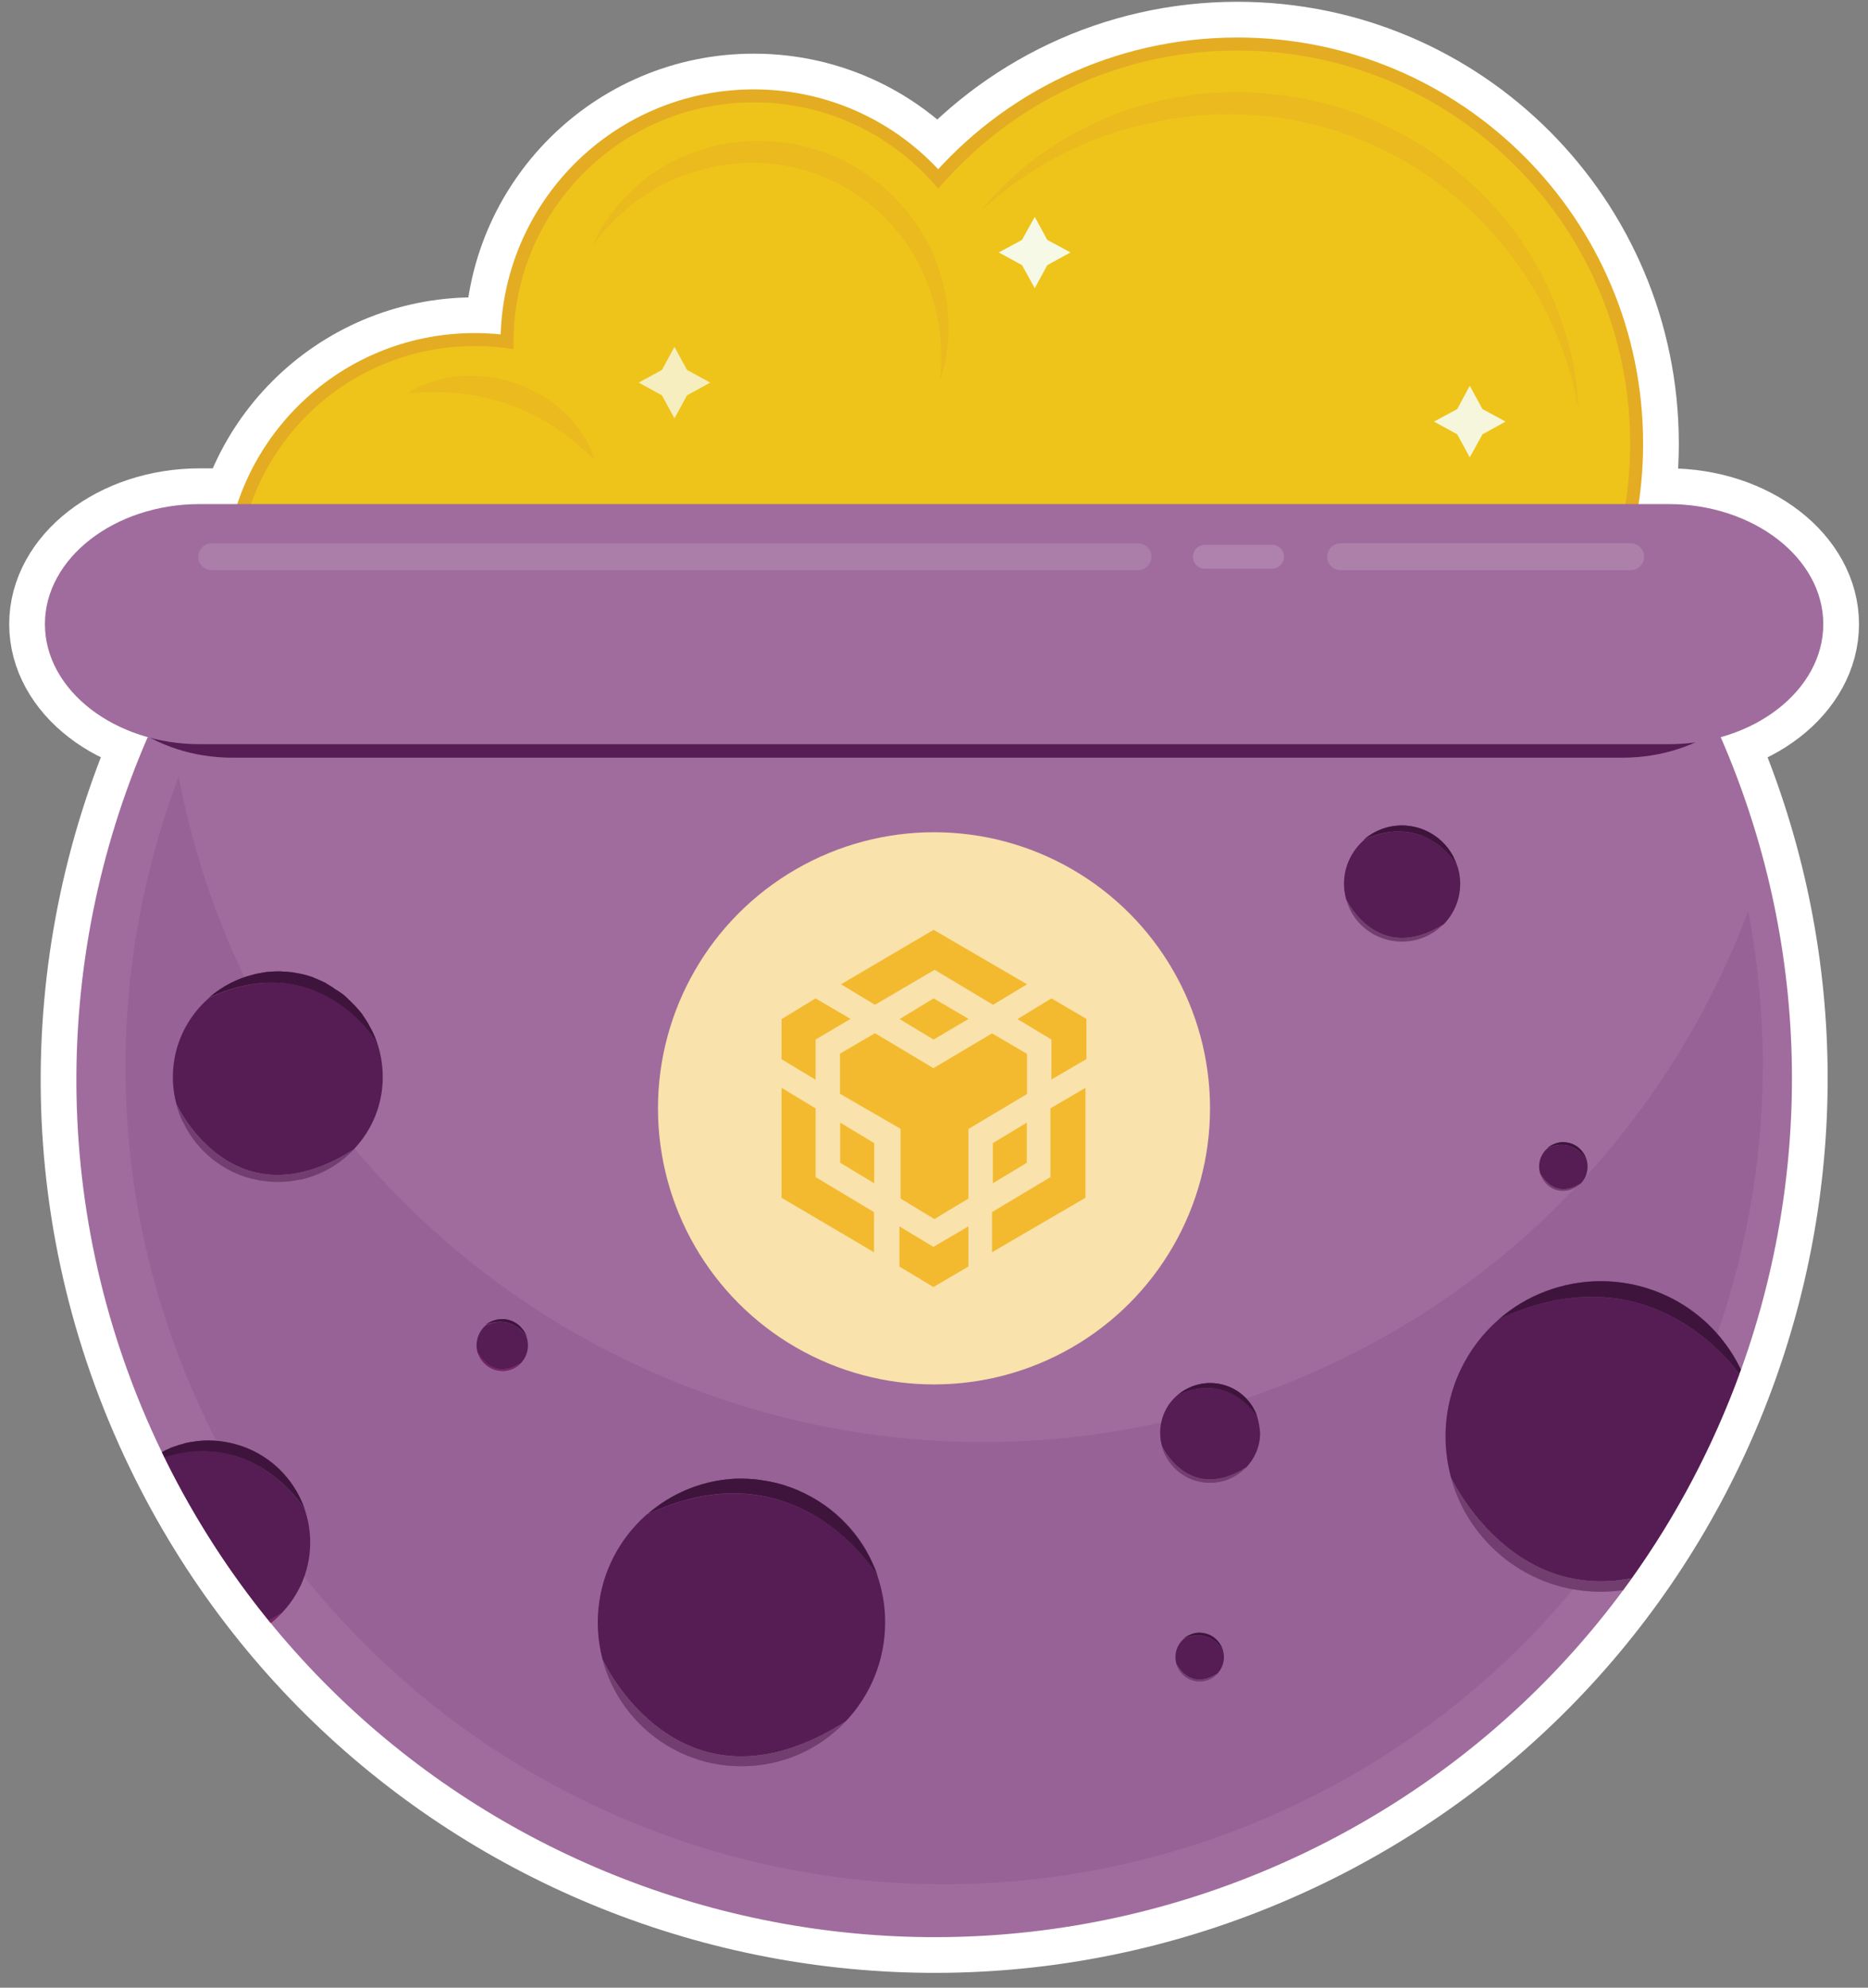 <svg xmlns="http://www.w3.org/2000/svg" viewBox="0 0 940 1000"><rect x="0" y="0" width="940" height="1000" fill="#808080" stroke="none"/><style>.st10{opacity:.45}.st11{fill:#e4ac23}.st16{fill:#a06c9d}.st18{fill:#561d54}.st19,.st20,.st21{opacity:.75;fill:#361234;enable-background:new}.st20,.st21{opacity:.25;fill:#dc3c91}.st21{fill:#c4a3c2}</style><path fill="#fff" stroke="#fff" stroke-miterlimit="10" stroke-width="49.008" d="M622.7 25.4c-60.3 0-114.3 27-150.6 69.6-22.2-26.7-55.5-43.5-92.8-43.5-66.8 0-120.9 54.2-120.9 120.9 0 1.1.1 2.2.1 3.3-6.5-1.1-13-1.6-19.7-1.6-65.9 0-119.3 53.4-119.3 119.3 0 0 238.5 3.3 238.4 3.3h81.2c29.2 72.8 100.3 124.2 183.5 124.2 109.1 0 197.7-88.5 197.7-197.7S731.9 25.4 622.7 25.4z"/><path fill="#fff" stroke="#fff" stroke-miterlimit="10" stroke-width="35.939" d="M865.5 370c91.6 209 4.2 455.5-202.3 558.9C450 1035.5 190.7 949.2 84.1 736c-59.4-118.8-58.9-252-9.8-365.1"/><path fill="#fff" d="M917.5 314c0-33.2-35.1-60.4-77.9-60.4H100.5c-42.8 0-77.9 27.2-77.9 60.4s35.1 60.4 77.9 60.4h739.1c42.8.1 77.9-27.1 77.9-60.4z"/><path fill="none" stroke="#fff" stroke-miterlimit="10" stroke-width="35.939" d="M917.5 314c0-33.2-35.1-60.4-77.9-60.4H100.5c-42.8 0-77.9 27.2-77.9 60.4s35.1 60.4 77.9 60.4h739.1c42.8.1 77.9-27.1 77.9-60.4z"/><path fill="#e4ac23" stroke="#e4ac23" stroke-miterlimit="10" stroke-width="13.069" d="M622.7 25.4c-60.3 0-114.3 27-150.6 69.6-22.2-26.7-55.5-43.5-92.8-43.5-66.8 0-120.9 54.2-120.9 120.9 0 1.1.1 2.2.1 3.3-6.5-1.1-13-1.6-19.7-1.6-65.9 0-119.3 53.4-119.3 119.3 0 0 238.5 3.3 238.4 3.3h81.2c29.2 72.8 100.3 124.2 183.5 124.2 109.1 0 197.7-88.5 197.7-197.7S731.9 25.4 622.7 25.4z"/><path fill="#eec41a" d="M622.7 25.4c-60.3 0-114.3 27-150.6 69.6-22.2-26.7-55.5-43.5-92.8-43.5-66.8 0-120.9 54.2-120.9 120.9 0 1.1.1 2.2.1 3.3-6.5-1.1-13-1.6-19.7-1.6-65.9 0-119.3 53.4-119.3 119.3 0 0 238.5 3.3 238.4 3.3h81.2c29.2 72.8 100.3 124.2 183.5 124.2 109.1 0 197.7-88.5 197.7-197.7S731.9 25.4 622.7 25.4z"/><g class="st10"><path d="M493.3 106.3c5.3-6.3 11-12.4 17.2-17.9.8-.7 1.5-1.4 2.3-2.1l2.4-2c1.6-1.3 3.2-2.7 4.9-3.9l5-3.7c1.7-1.2 3.5-2.3 5.2-3.5 1-.6 1.7-1.2 2.6-1.7l2.7-1.6c1.8-1 3.6-2.1 5.5-3.1 3.7-1.9 7.4-3.9 11.3-5.6 7.6-3.6 15.5-6.3 23.8-8.6l6.1-1.6c2.1-.5 4.1-1 6.2-1.3l3.1-.6c1-.2 2.1-.3 3.1-.5l6.3-1 6.3-.6 3.2-.3 3.2-.1 6.5-.2 6.5.1c2.1 0 4.2.1 6.5.3 2.1.2 4.2.2 6.3.5l6.3.7 6.3 1c2.1.3 4.2.8 6.3 1.2s4.2.8 6.2 1.4c2.1.5 4.1 1 6.2 1.6l6.1 1.9c8.1 2.7 16 5.9 23.6 9.7 7.6 3.9 14.9 8.2 21.9 13.1s13.5 10.3 19.7 16.1c1.5 1.5 3.1 2.9 4.5 4.4l4.4 4.5c1.4 1.6 2.7 3.2 4.2 4.8 1.4 1.6 2.7 3.3 4 4.9 5.2 6.6 10 13.7 14 21 4.1 7.3 7.8 14.9 10.7 22.8.4 1 .7 2 1.1 3l1 3 1 3 1 3c.6 2 1.2 4 1.7 6l1.4 6.1c.4 2 .8 4.1 1.1 6.1.4 2 .7 4.1 1 6.2.6 4.1.8 8.2 1.1 12.4-1-4-1.7-8.1-2.7-12-1-4-2.2-7.9-3.4-11.8-2.6-7.7-5.6-15.3-9.2-22.6l-2.7-5.4-2.9-5.3c-1-1.8-2-3.5-3.1-5.2l-1.6-2.6c-.5-1-1.1-1.7-1.7-2.5-1.1-1.7-2.2-3.4-3.4-5L760 128c-2.5-3.2-4.9-6.3-7.6-9.3-21-24.2-48.4-42.6-78.8-52.5-7.5-2.6-15.3-4.4-23.1-5.9-7.8-1.6-15.8-2.3-23.7-2.7l-6-.2-6 .1h-3l-3 .2-6 .4-6 .7-3 .3-3 .5c-2 .3-4 .6-5.9 1l-5.9 1.3c-31.9 6.4-61.4 22.1-85.7 44.4z" class="st11"/></g><g class="st10"><path d="M298.3 123.3c4.5-10.2 11.4-19.7 19.8-27.5 8.2-8 18.4-14.2 29.2-18.5 5.5-2 11.1-3.9 16.9-4.8l2.2-.4c.7-.1 1.5-.2 2.2-.3l4.4-.5c1.5-.1 2.9-.2 4.4-.3 1.5-.1 2.9-.2 4.4-.1 11.8-.1 23.6 2.2 34.7 6.5 22.2 8.4 40.7 25.5 51.2 46.5 5.2 10.5 8.2 21.9 9.3 33.4 1 11.5-.3 23-3.9 33.7 1.1-11.2.7-22.3-1.7-32.9-2.3-10.6-6.2-20.7-11.6-29.9-10.8-18.3-27.8-32.6-47.3-40.1-4.9-1.9-9.9-3.4-15.1-4.4-1.3-.2-2.6-.5-3.9-.7l-3.9-.5-3.9-.4c-1.3-.1-2.6-.1-3.9-.2-10.5-.4-21.2 1.1-31.3 4.2-20.6 5.8-38.9 19.2-52.2 37.2z" class="st11"/></g><g class="st10"><path d="M205.5 197.7c3.9-2.6 8.2-4.4 12.6-5.9 4.5-1.4 9.1-2.3 13.9-2.6 9.4-.6 19.2.6 28.2 3.9 4.5 1.6 8.8 3.8 12.9 6.2l3 2c.5.3 1 .7 1.5 1l1.4 1.1 2.7 2.2 2.6 2.4c.4.4 1 .8 1.3 1.2l1.2 1.3c.8 1 1.6 1.7 2.4 2.6.7 1 1.4 1.9 2.1 2.7l1 1.4 1 1.5 1.8 3c.5 1 1.1 2.1 1.6 3.1l.8 1.6.6 1.6 1.2 3.3c-1-.8-1.7-1.5-2.6-2.3l-1.2-1.2-1.3-1.1c-1-.7-1.7-1.5-2.5-2.2l-2.6-2.1-1.2-1.1-1.3-1-2.6-2c-1.8-1.2-3.5-2.5-5.3-3.6-3.5-2.4-7.2-4.4-10.9-6.3-1-.4-1.9-1-2.7-1.3l-1.4-.7-1.4-.6-2.7-1-2.9-1.1c-7.8-2.9-16-4.7-24.4-5.7-8.8-.9-17.5-.8-26.8-.3z" class="st11"/></g><g fill="#f7f9e7"><path d="m538.7 127-11.7 6.4-6.3 11.6-6.4-11.6-11.7-6.4 11.7-6.3 6.4-11.6 6.3 11.6z"/><path d="m357.4 192.5-11.7 6.4-6.3 11.6-6.3-11.6-11.7-6.4 11.7-6.4 6.3-11.6 6.3 11.6z" opacity=".8"/><path d="m757.6 212.1-11.6 6.4-6.4 11.6-6.3-11.6-11.7-6.4 11.7-6.3 6.3-11.7 6.4 11.7z" opacity=".95"/></g><path d="M865.5 370c91.6 209 4.2 455.5-202.3 558.9C450 1035.5 190.7 949.2 84.1 736c-59.4-118.8-58.9-252-9.8-365.1" class="st16"/><path fill="#561d54" d="M648 695.8c-211.2 84.7-451.1-17.8-535.9-229-10-25.1-17.3-50.6-22.2-76.1-35.1 93.1-37.2 198.9 2.7 298.5 84.7 211.2 324.7 313.8 535.9 229 186.1-74.7 287.7-269.8 251.2-459.8C840.5 562.7 759.6 651 648 695.8z" opacity=".12"/><path d="M141.6 489.1c.4 0 1 0 1.3.1-.3 0-.7 0-1.3-.1zm-1.8 0h-.6.6zm38.3 89.1c-6.5 6.8-14.6 11.8-23.6 14.4 22-6.5 38.1-26.7 38.1-50.7 0-6.1-1-12-2.9-17.5-1.1-1.7-29.9-47.9-84.5-22.4 6.5-5.6 14-9.5 22.2-11.5C104.3 496.2 87 517 87 541.8c0 4.8.6 9.4 1.8 13.7.7 1.4 28.9 61.2 89.3 22.7zm-43.9-88.8c.4 0 1-.1 1.3-.1-.3 0-.8 0-1.3.1z" class="st18"/><path d="M154.5 592.6c-.8.2-1.7.5-2.5.7.8-.2 1.8-.5 2.5-.7zm-23.3-102.8 1.8-.3c-.7.1-1.3.2-1.8.3zm26 2.2c.8.3 1.5.6 2.3 1-.8-.4-1.6-.7-2.3-1zm2.8 1.1c1 .4 1.8.8 2.7 1.2-.9-.4-1.6-.8-2.7-1.2zm-15.5-3.8c.6.1 1.2.1 1.8.2-.7-.1-1.3-.1-1.8-.2zm2.8.3c1 .1 1.9.3 2.7.5-.8-.2-1.7-.3-2.7-.5zm6.5 1.4c1 .2 1.7.5 2.6.8-.8-.3-1.7-.6-2.6-.8zm-63.5 69.2c-.1-.2-.1-.4-.2-.6 0 .3.1.4.2.6zm37.6-69.7c.8-.2 1.5-.3 2.3-.5-.7.1-1.6.3-2.3.5zm-.7 102.7c-.3-.1-.7-.2-1-.2.4 0 .7.1 1 .2zm2.3.5c-.3-.1-.5-.1-.8-.2.2.1.5.1.8.2zm2.3.4zm-10.1-2.6zm2.6.9c-.1 0-.3-.1-.4-.1.2 0 .3 0 .4.1zm-34.8-34.3c-.1-.2-.2-.5-.2-.7.2.2.2.4.2.7zm60.6 35.6c.3-.1.6-.1 1-.2-.5.1-.8.1-1 .2zm-57.9-28.9s0-.1 0 0c0-.1 0 0 0 0zm-.8-2.1c-.1-.1-.1-.2-.2-.4 0 .1.1.3.2.4zm58.8-72.6c1.1.2 2.1.5 3.2.7-1.1-.1-2-.5-3.2-.7zm28.4 16c.6.6 1.1 1.2 1.7 1.9-.6-.7-1.1-1.3-1.7-1.9zm-5.2-5c.1 0 .1 0 0 0 .1 0 .1 0 0 0zm7 7.1c.7.8 1.3 1.6 1.9 2.4-.6-.8-1.1-1.7-1.9-2.4zm5.4 7.8c1.5 2.6 2.7 5.4 3.8 8.2-1-2.8-2.3-5.6-3.8-8.2zm-9.2-11.9 1.1 1.1c-.2-.4-.6-.7-1.1-1.1zm-13-9.3c.6.3 1.1.6 1.6 1-.4-.5-.9-.7-1.6-1zm11 7.4c.3.3.7.6 1 1-.2-.4-.7-.7-1-1zm-5.5-4.3c.3.2.6.4 1 .6-.3-.1-.7-.3-1-.6zm-2.5-1.5c.4.2.8.4 1.1.7-.4-.3-.7-.5-1.1-.7zm17.6 17c.5.8 1.1 1.7 1.5 2.5-.4-.9-.8-1.7-1.5-2.5zm-1.8-2.7c.6.8 1.2 1.6 1.7 2.5-.6-.9-1-1.7-1.7-2.5z" class="st18"/><path d="M153.6 490.9s.2.1.3.1c-.1 0-.2-.1-.3-.1zm14.1 6.2c.5.3 1 .6 1.4 1-.5-.4-.8-.7-1.4-1zm-8.3-4.2c.2.1.5.2.7.3-.3-.2-.5-.2-.7-.3zm-23.8-3.6c1.2-.1 2.4-.2 3.6-.2-1.2 0-2.3.1-3.6.2zm29.7 6.3c.4.2 1 .5 1.3.8-.4-.2-.9-.5-1.3-.8zm-2.5-1.4c.3.1.6.3 1 .5-.5-.1-.8-.2-1-.5zm-22.9-5.1h1.8-1.8zm3 .1c.5 0 1 .1 1.5.1-.4 0-1-.1-1.5-.1zm7.2.9c.1 0 0 0 0 0zm-3.8-.6c.4 0 .7.1 1.1.1-.5 0-.8-.1-1.1-.1zm10.1 2.3c.2.1.5.2.7.2-.2-.1-.5-.1-.7-.2zm27.7 21.4c0 .1.1.1.1.2 0-.1-.1-.2-.1-.2zm-1.8-2.6c.1 0 .1.1 0 0 .1.1.1 0 0 0zm3.5 5.3s0 .1 0 0c0 .1 0 0 0 0zm-15.7-17.3c1.1.8 2.3 1.6 3.4 2.5-1.2-.9-2.4-1.7-3.4-2.5zm10.1 9.4c.1.1.1.2.2.2 0-.1-.1-.2-.2-.2zm-2.4-2.8c.3.3.5.6.8.8-.3-.2-.6-.5-.8-.8zm-4.3-4c.4.3.8.7 1.2 1.1-.5-.4-.8-.8-1.2-1.1zm16.2 23.4c0-.1-.1-.2-.1-.3 0 .1 0 .2.1.3zm-14-21.5c.4.3.7.7 1 1-.4-.4-.8-.7-1-1zM133 489.6c.4-.1 1-.1 1.3-.2-.5 0-.8.1-1.3.2zm-5.5 1.1c.1 0 .3-.1.4-.1-.1-.1-.3-.1-.4.1zm2.7-.7c.3-.1.6-.1 1-.2-.4.1-.7.1-1 .2z" class="st19"/><path d="M189.7 524.5c0-.1-.1-.2-.1-.3-1-2.9-2.3-5.7-3.8-8.2v-.1c-.5-1-1-1.7-1.5-2.5 0-.1-.1-.1-.1-.2-.5-.8-1.1-1.7-1.7-2.5v-.1c-.6-.8-1.2-1.6-1.9-2.4-.1-.1-.1-.2-.2-.2-.5-.6-1.1-1.3-1.7-1.9-.3-.3-.5-.6-.8-.8l-1.1-1.1-1-1c-.2-.2-.7-.6-1-1-.4-.4-.8-.7-1.2-1.1-1.1-1-2.2-1.7-3.4-2.5-.3-.2-.6-.4-1-.6-.5-.3-1-.6-1.4-1-.4-.2-.7-.5-1.1-.7-.4-.3-1-.5-1.3-.8-.5-.3-1.1-.6-1.6-1-.3-.2-.6-.3-1-.5-1-.4-1.8-.8-2.7-1.2-.2-.1-.4-.2-.7-.3-.8-.3-1.5-.6-2.3-1-.2-.1-.5-.2-.7-.2-1-.3-1.7-.5-2.6-.8-.1 0-.3-.1-.4-.1-1.1-.3-2.1-.5-3.2-.7h-.1c-1-.2-1.9-.3-2.7-.5-.4-.1-.7-.1-1.1-.1-.6-.1-1.2-.1-1.8-.2-.5 0-1-.1-1.5-.1-.4 0-1 0-1.3-.1h-2.5c-1.2 0-2.4.1-3.6.2-.4 0-1 .1-1.3.1-.4 0-1 .1-1.3.2l-1.8.3c-.3.1-.6.1-1 .2-.8.1-1.6.3-2.3.5-.1 0-.3.1-.4.1-8.2 2-15.8 6-22.2 11.5 54.5-25.1 83.3 21 84.4 22.7z" class="st18"/><path d="M189.7 524.5c0-.1-.1-.2-.1-.3-1-2.9-2.3-5.7-3.8-8.2v-.1c-.5-1-1-1.7-1.5-2.5 0-.1-.1-.1-.1-.2-.5-.8-1.1-1.7-1.7-2.5v-.1c-.6-.8-1.2-1.6-1.9-2.4-.1-.1-.1-.2-.2-.2-.5-.6-1.1-1.3-1.7-1.9-.3-.3-.5-.6-.8-.8l-1.1-1.1-1-1c-.2-.2-.7-.6-1-1-.4-.4-.8-.7-1.2-1.1-1.1-1-2.2-1.7-3.4-2.5-.3-.2-.6-.4-1-.6-.5-.3-1-.6-1.4-1-.4-.2-.7-.5-1.1-.7-.4-.3-1-.5-1.3-.8-.5-.3-1.1-.6-1.6-1-.3-.2-.6-.3-1-.5-1-.4-1.8-.8-2.7-1.2-.2-.1-.4-.2-.7-.3-.8-.3-1.5-.6-2.3-1-.2-.1-.5-.2-.7-.2-1-.3-1.7-.5-2.6-.8-.1 0-.3-.1-.4-.1-1.1-.3-2.1-.5-3.2-.7h-.1c-1-.2-1.9-.3-2.7-.5-.4-.1-.7-.1-1.1-.1-.6-.1-1.2-.1-1.8-.2-.5 0-1-.1-1.5-.1-.4 0-1 0-1.3-.1h-2.5c-1.2 0-2.4.1-3.6.2-.4 0-1 .1-1.3.1-.4 0-1 .1-1.3.2l-1.8.3c-.3.1-.6.1-1 .2-.8.1-1.6.3-2.3.5-.1 0-.3.1-.4.1-8.2 2-15.8 6-22.2 11.5 54.5-25.1 83.3 21 84.4 22.7z" class="st19"/><path d="M128.6 593.5c-.5-.1-1-.2-1.4-.3.6.1 1 .3 1.4.3zm-36.4-28.8c-.3-.7-.6-1.3-1-2 .3.7.6 1.4 1 2zm59.8 28.6c-.4.1-.7.2-1.1.3.3-.1.8-.1 1.1-.3zm-20.3.8c-.8-.1-1.5-.3-2.3-.4.8.1 1.6.3 2.3.4zm-5.5-1.2h.2c-.7-.2-1.4-.4-2-.6.4.3 1.1.4 1.8.6zm28.3-.3zm-30.6-.4c-.7-.2-1.4-.5-2.1-.7.7.3 1.3.5 2.1.7zm-32.7-29.9c-.3-.7-.6-1.4-.8-2.1.1.7.5 1.4.8 2.1zm40.6 31.8c6.2 1 12.3.8 18.2-.4-3.3.6-6.7 1-10.2 1-2.6 0-5.4-.2-8-.6zm-39.6-29.3c5.8 12 16.1 21.8 29.4 26.7-12.9-4.8-23.3-14.4-29.4-26.7zm-3.4-9.2c.2.6.3 1.2.5 1.8-.1-.6-.2-1.2-.5-1.8zm1.3 4.1c-.2-.5-.4-1.1-.5-1.6.1.5.3 1 .5 1.6z" class="st20"/><path d="M152 593.3c1-.2 1.7-.4 2.5-.7 9-2.6 17.1-7.6 23.6-14.4-60.4 38.5-88.7-21.3-89.3-22.6.2.6.3 1.2.5 1.7.1.2.2.5.2.7.2.5.3 1.1.5 1.6.1.2.1.4.2.6.3.7.5 1.4.8 2.1.1.1.1.2.2.4.3.7.6 1.4 1 2 0 0 0 .1.1.1 5.9 12.3 16.5 21.9 29.4 26.7h.1c.7.3 1.4.5 2.1.7.1 0 .3.1.4.1.7.2 1.4.4 2 .6.3.1.7.2 1 .2.5.1 1 .2 1.4.3.3.1.5.1.8.2.8.2 1.5.3 2.3.4h.1c2.6.4 5.3.6 8 .6 3.5 0 6.9-.3 10.2-1 .3-.1.6-.1 1-.2.1.1.6.1.9-.1z" class="st18"/><path d="M152 593.3c1-.2 1.7-.4 2.5-.7 9-2.6 17.1-7.6 23.6-14.4-60.4 38.5-88.7-21.3-89.3-22.6.2.6.3 1.2.5 1.7.1.2.2.5.2.7.2.5.3 1.1.5 1.6.1.2.1.4.2.6.3.7.5 1.4.8 2.1.1.1.1.2.2.4.3.7.6 1.4 1 2 0 0 0 .1.1.1 5.9 12.3 16.5 21.9 29.4 26.7h.1c.7.3 1.4.5 2.1.7.1 0 .3.1.4.1.7.2 1.4.4 2 .6.3.1.7.2 1 .2.5.1 1 .2 1.4.3.3.1.5.1.8.2.8.2 1.5.3 2.3.4h.1c2.6.4 5.3.6 8 .6 3.5 0 6.9-.3 10.2-1 .3-.1.6-.1 1-.2.1.1.6.1.9-.1z" class="st21"/><path d="M632.4 712.2c.1.1.1 0 0 0z" class="st18"/><path d="M632.6 712.6c-.5-1-14.2-22.6-40-10.8-5.4 4.5-8.8 11.4-8.8 19.1 0 2.3.3 4.5 1 6.8 1.4 2.9 14.9 27.8 42.3 10.6 4.3-4.5 7-10.6 7-17.3-.2-3-.7-5.8-1.5-8.4z" class="st18"/><path d="M632.4 712.2c-2.7-7.4-8.9-13.4-17-15.5-8.4-2.2-16.9 0-23 5.3.1 0 .1-.1.2-.1 4.4-3.7 10-6 16.3-6 10.8-.1 20 6.7 23.5 16.3zm.2.4c0-.1-.1-.2-.1-.3 0 .1 0 .2.1.3z" class="st19"/><path d="M632.6 712.6c0-.1-.1-.2-.1-.3v-.1c-3.5-9.6-12.7-16.4-23.5-16.4-6.2 0-12 2.3-16.3 6 25.6-11.8 39.2 9.9 39.9 10.8z" class="st18"/><path d="M632.6 712.6c0-.1-.1-.2-.1-.3v-.1c-3.5-9.6-12.7-16.4-23.5-16.4-6.2 0-12 2.3-16.3 6 25.6-11.8 39.2 9.9 39.9 10.8z" class="st19"/><path d="M608.9 746c-11.5 0-21.2-7.8-24.2-18.3-.1-.2-.1-.3-.1-.3 2.3 8.4 8.8 15.4 17.8 17.8 9.2 2.5 18.6-.5 24.7-7h-.1c-4.6 4.8-11 7.8-18.1 7.8z" class="st20"/><path d="M584.7 727.7c3 10.6 12.7 18.3 24.2 18.3 7.1 0 13.6-3 18.1-7.8-27.4 17.3-40.9-7.6-42.3-10.5z" class="st18"/><path d="M584.7 727.7c3 10.6 12.7 18.3 24.2 18.3 7.1 0 13.6-3 18.1-7.8-27.4 17.3-40.9-7.6-42.3-10.5z" class="st21"/><path d="M680 458.6c-.1-.1-.2-.3-.2-.4-.1.2.1.3.2.4zm51.1-28c.1.1.1.2.2.4.1-.2 0-.3-.2-.4zm-52.7 24.7c-.1-.4-.3-.7-.4-1.1.2.4.3.8.4 1.1zm.8 2c-.2-.5-.4-1-.6-1.4.2.5.4.9.6 1.4zm-1.4-3.6c-.1-.4-.3-.8-.4-1.2.1.4.2.8.4 1.2zm2.7 6.1s0-.1 0 0c0-.1 0 0 0 0zm45.9 5.3c5.2-5.3 8.4-12.5 8.4-20.5 0-3.4-.6-6.7-1.7-9.7-1-1.6-16.8-26-46.4-12.6-6.3 5.4-10.4 13.4-10.4 22.3 0 2.6.4 5.2 1 7.6.5 1.1 16 33.4 49.1 12.9zm4-35.7c0 .1.1.2.1.2 0-.1 0-.2-.1-.2z" class="st18"/><path d="M730.4 429.4c-3.8-6.2-9.8-11-17.5-13.1-9.7-2.6-19.7 0-26.8 6.2.2-.1.3-.1.5-.2 5.1-4.3 11.7-6.9 18.8-6.9 10.6-.1 19.9 5.6 25 14zm2.8 5.6c-.5-1.4-1.1-2.7-1.8-4 .6 1.2 1.2 2.5 1.8 4zm-2.6-5.4c.2.3.4.7.6 1-.3-.3-.5-.7-.6-1z" class="st19"/><path d="M733 434.9c-.5-1.4-1.1-2.7-1.7-4-.1-.1-.1-.2-.2-.4-.2-.3-.4-.7-.6-1 0-.1-.1-.2-.1-.2-5.1-8.4-14.4-14-24.9-14-7.2 0-13.7 2.6-18.8 6.9 29.6-13.3 45.4 11.1 46.3 12.7z" class="st18"/><path d="M733 434.9c-.5-1.4-1.1-2.7-1.7-4-.1-.1-.1-.2-.2-.4-.2-.3-.4-.7-.6-1 0-.1-.1-.2-.1-.2-5.1-8.4-14.4-14-24.9-14-7.2 0-13.7 2.6-18.8 6.9 29.6-13.3 45.4 11.1 46.3 12.7z" class="st19"/><path d="M705.6 473.8c-10.6 0-19.8-5.6-25-14 3.8 6.2 9.8 11.1 17.5 13.1 10.7 2.9 21.7-.6 28.8-8.1-.2.1-.4.2-.5.3-5.4 5.4-12.8 8.7-20.8 8.7zm-27.7-19.5c-.1-.2-.1-.4-.2-.5.1.2.2.3.2.5zm2.6 5.4c-.2-.4-.4-.7-.6-1.1.3.4.5.9.6 1.1zm-1.9-3.8c-.1-.2-.1-.4-.2-.6.1.2.2.4.2.6zm1.1 2.3c-.2-.3-.3-.6-.5-1 .1.3.3.7.5 1zm-2.4-6c0 .1.1.2.1.3 0-.1-.1-.2-.1-.3z" class="st20"/><path d="M677.3 452.2c0 .1 0 .2.1.2.1.4.2.8.4 1.2.1.2.1.4.2.5.1.4.3.7.4 1.1.1.2.1.4.2.6.2.5.4 1 .6 1.4.2.3.3.6.5 1 .1.1.1.3.2.4.2.4.4.7.6 1.1 5.1 8.4 14.4 14 25 14 8.1 0 15.5-3.3 20.8-8.7-33 20.6-48.5-11.7-49-12.8z" class="st18"/><path d="M677.3 452.2c0 .1 0 .2.1.2.1.4.2.8.4 1.2.1.2.1.4.2.5.1.4.3.7.4 1.1.1.2.1.4.2.6.2.5.4 1 .6 1.4.2.3.3.6.5 1 .1.1.1.3.2.4.2.4.4.7.6 1.1 5.1 8.4 14.4 14 25 14 8.1 0 15.5-3.3 20.8-8.7-33 20.6-48.5-11.7-49-12.8z" class="st21"/><path d="M591.5 833.7c0 1.1.2 2.1.4 3.2.5 1 7 13.7 20.6 5.1-3 3.1-7.5 4.5-12 3.4-4.2-1.2-7.4-4.4-8.5-8.4 1.4 5.2 6.1 8.9 11.7 8.9 6.7 0 12.2-5.5 12.2-12.2 0-4-1.9-7.6-4.9-9.8 2 1.5 3.4 3.5 4.2 5.8 0 0-6.7-11.2-19.5-5.2-2.6 2.2-4.2 5.5-4.2 9.2zm14.2-12c.3 0 .6.1 1 .2-.4-.1-.7-.2-1-.2z" class="st18"/><path d="M595.8 824.5c.2-.2.5-.4.8-.6-.4.2-.5.4-.8.6zm11.3-2.5c1.5.4 2.7 1.1 3.9 1.9-1.3-.9-2.5-1.5-3.9-1.9zm-2.2-.4h.2-.2z" class="st18"/><path d="M604.9 821.6c-3.1-.3-6 .6-8.2 2.3 2-1.5 4.5-2.4 7.2-2.4.2 0 .6 0 1 .1zm.2 0c.2 0 .5.1.7.1-.3-.1-.6-.1-.7-.1zm5.8 2.3zm-4-2h-.2c.1 0 .3.1.4.1-.1-.1-.1-.1-.2-.1zm-11.1 2.6z" class="st19"/><path d="M615.2 829.7c-.8-2.3-2.3-4.3-4.2-5.8 0 0-.1 0-.1-.1-1.1-.8-2.5-1.5-3.9-1.9-.1 0-.3-.1-.4-.1-.3-.1-.6-.1-1-.2-.2 0-.5-.1-.7-.1h-.2c-.4 0-.7-.1-1.1-.1-2.7 0-5.2 1-7.2 2.4-.3.2-.5.4-.8.6 13-5.9 19.6 5.3 19.6 5.3z" class="st18"/><path d="M615.2 829.7c-.8-2.3-2.3-4.3-4.2-5.8 0 0-.1 0-.1-.1-1.1-.8-2.5-1.5-3.9-1.9-.1 0-.3-.1-.4-.1-.3-.1-.6-.1-1-.2-.2 0-.5-.1-.7-.1h-.2c-.4 0-.7-.1-1.1-.1-2.7 0-5.2 1-7.2 2.4-.3.2-.5.4-.8.6 13-5.9 19.6 5.3 19.6 5.3z" class="st19"/><path d="M592 836.8c0 .1 0 .1.1.2-.1-.1-.1-.1-.1-.2z" class="st20"/><path d="M600.5 845.4c4.5 1.2 9-.3 12-3.4-13.6 8.7-20.1-4.2-20.6-5.1v.1c1.2 4 4.4 7.2 8.6 8.4z" class="st18"/><path d="M600.5 845.4c4.5 1.2 9-.3 12-3.4-13.6 8.7-20.1-4.2-20.6-5.1v.1c1.2 4 4.4 7.2 8.6 8.4z" class="st21"/><path d="M780 597c-.1-.1-.2-.1-.3-.2.1.2.2.2.3.2z" class="st18"/><path d="M795.6 595.3c-1.8 1.9-4.1 3.1-6.7 3.6 5.7-1 10-6 10-12 0-4-1.9-7.6-4.9-9.8 2 1.5 3.4 3.5 4.2 5.8 0 0-6.7-11.1-19.5-5.2-2.6 2.2-4.2 5.5-4.2 9.2 0 1.2.2 2.3.5 3.4.9 1.5 7.3 13.4 20.6 5zM788 599zm-4.8-.4c-.1-.1 0-.1 0 0z" class="st18"/><path d="M778.7 577.7c.2-.2.5-.4.8-.6-.2.2-.4.4-.8.6zm9.1-2.9h.2-.2zm2.3.4c1.5.4 2.7 1.1 3.9 1.9-1.3-.9-2.6-1.5-3.9-1.9zm-1.3-.3c.3 0 .6.1 1 .2-.5-.1-.8-.2-1-.2zm-7.6 22.9c-.1-.1-.2-.1-.3-.2.1.1.2.1.3.2z" class="st18"/><path d="M788 574.8c.2 0 .5.1.7.1-.1-.1-.4-.1-.7-.1zm6 2.3zm-15.3.6zm9.1-2.9c-3.1-.3-6 .6-8.2 2.3 2-1.5 4.5-2.4 7.2-2.4.3 0 .7 0 1 .1zm2 .2h-.2c.1 0 .3.1.4.1-.1-.1-.1-.1-.2-.1z" class="st19"/><path d="M798.2 582.9c-.8-2.3-2.3-4.3-4.2-5.8 0 0-.1 0-.1-.1-1.1-.8-2.5-1.5-3.9-1.9-.1 0-.3-.1-.4-.1-.3-.1-.6-.1-1-.2-.2 0-.5-.1-.7-.1h-.2c-.4 0-.7-.1-1.1-.1-2.7 0-5.2 1-7.2 2.4-.3.2-.5.4-.8.6 12.9-5.8 19.6 5.3 19.6 5.3z" class="st18"/><path d="M798.2 582.9c-.8-2.3-2.3-4.3-4.2-5.8 0 0-.1 0-.1-.1-1.1-.8-2.5-1.5-3.9-1.9-.1 0-.3-.1-.4-.1-.3-.1-.6-.1-1-.2-.2 0-.5-.1-.7-.1h-.2c-.4 0-.7-.1-1.1-.1-2.7 0-5.2 1-7.2 2.4-.3.2-.5.4-.8.6 12.9-5.8 19.6 5.3 19.6 5.3z" class="st19"/><path d="M788.8 599c-.3 0-.5.1-.8.1.4-.1.7-.1.8-.1zm-5.6-.4c.1 0 .3.1.4.1 1.5.4 3 .5 4.4.3-.4 0-.8.1-1.2.1-1.4 0-2.6-.1-3.6-.5zm-.1-.1c-.6-.2-1.3-.5-1.8-.8.4.4 1 .6 1.8.8zm-3.4-1.6c-2.3-1.6-4-3.9-4.8-6.7-.1-.1-.1-.2-.1-.2.9 2.9 2.7 5.3 4.9 6.9zm1.2.7c-.3-.2-.6-.3-.8-.5.2.2.4.3.8.5z" class="st20"/><path d="M779.7 596.9c.1.1.2.1.3.2.3.2.5.3.8.5.1.1.2.1.3.2.6.3 1.2.6 1.8.8h.1c1.1.4 2.4.5 3.6.5.4 0 .8 0 1.2-.1h.1c.3 0 .5-.1.8-.1 2.5-.5 4.9-1.8 6.7-3.6-13.2 8.4-19.7-3.5-20.5-5 1 2.7 2.7 5 4.8 6.6z" class="st18"/><path d="M779.7 596.9c.1.1.2.1.3.2.3.2.5.3.8.5.1.1.2.1.3.2.6.3 1.2.6 1.8.8h.1c1.1.4 2.4.5 3.6.5.4 0 .8 0 1.2-.1h.1c.3 0 .5-.1.8-.1 2.5-.5 4.9-1.8 6.7-3.6-13.2 8.4-19.7-3.5-20.5-5 1 2.7 2.7 5 4.8 6.6z" class="st21"/><path d="M263.9 670.1c.1.2.2.3.3.5-.1-.2-.2-.4-.3-.5zm-.8-1.2c.1.2.3.3.4.5 0-.2-.2-.3-.4-.5zm-23.1 5.8c-1.2 7.1 3.7 13.7 10.7 14.9 4.1.7 8.1-.7 10.9-3.3-3.2 2.9-7.7 4.2-12.2 3-4.7-1.3-8-4.9-9.2-9.2 0 0 6.9 15.2 22 5.6 1.7-1.8 2.9-4.2 3.3-6.8.4-2.3.1-4.5-.6-6.5-.7-1-7.6-11.4-20.5-5.6-2.2 1.9-3.9 4.7-4.4 7.9zm24.6-3.4c0 .1.1.1.1.2 0 0-.1-.1-.1-.2zm-2.3-3.4c.1.1.2.2.3.4-.1-.1-.2-.2-.3-.4z" class="st18"/><path d="M264.2 670.6c.1.2.3.5.4.8-.1-.3-.3-.6-.4-.8zm-9.3-6.6c3 .5 5.5 1.9 7.4 4-1.6-1.7-3.7-3.1-6.1-3.7-4.3-1.2-8.7 0-12 2.7.1 0 .2-.1.2-.1 3-2.4 6.6-3.5 10.5-2.9zm7.7 4.3c.2.2.3.4.5.6-.1-.2-.3-.4-.5-.6zm1 1.1c.1.2.3.4.4.6-.1-.2-.3-.4-.4-.6zm1.6 3.1c-.1-.3-.3-.7-.4-1 0 .3.1.6.4 1z" class="st19"/><path d="M265 672.4c-.1-.3-.2-.6-.4-1 0-.1-.1-.1-.1-.2-.1-.3-.3-.5-.4-.8-.1-.2-.2-.3-.3-.5-.1-.2-.3-.4-.4-.6-.1-.2-.3-.3-.4-.5-.2-.2-.3-.4-.5-.6-.1-.1-.2-.2-.3-.4-1.9-2-4.4-3.5-7.4-4-3.8-.6-7.6.5-10.4 2.7 13-5.4 20 4.9 20.6 5.9z" class="st18"/><path d="M265 672.4c-.1-.3-.2-.6-.4-1 0-.1-.1-.1-.1-.2-.1-.3-.3-.5-.4-.8-.1-.2-.2-.3-.3-.5-.1-.2-.3-.4-.4-.6-.1-.2-.3-.3-.4-.5-.2-.2-.3-.4-.5-.6-.1-.1-.2-.2-.3-.4-1.9-2-4.4-3.5-7.4-4-3.8-.6-7.6.5-10.4 2.7 13-5.4 20 4.9 20.6 5.9z" class="st19"/><path d="m261.8 686.3.6-.6c-.3.2-.4.4-.6.6z" class="st20"/><path d="M240.3 680.1c1.2 4.3 4.5 7.9 9.2 9.2 4.5 1.2 9-.1 12.2-3l.6-.6c-15 9.6-22-5.6-22-5.6z" class="st18"/><path d="M240.3 680.1c1.2 4.3 4.5 7.9 9.2 9.2 4.5 1.2 9-.1 12.2-3l.6-.6c-15 9.6-22-5.6-22-5.6z" class="st20"/><path d="M93 726.1c1-.2 1.8-.4 2.7-.6-.8.2-1.9.4-2.7.6zm-8.7 2.9c1-.4 1.7-.7 2.6-1.1-.9.4-1.8.7-2.6 1.1zm2.6-1.1c1.9-.7 3.8-1.3 5.8-1.8-1.9.5-3.9 1.1-5.8 1.8zm49.3 88.6c.7-.6 1.4-1.1 2.1-1.7-.7.6-1.3 1.2-2.1 1.7z" class="st18"/><path d="M104.8 724.7c-3 0-6 .3-8.9.8 7.1-1.2 14.6-1 22.1 1 17.1 4.5 29.8 17.2 35.2 32.7 0 0-24.1-40.3-70.6-26.3.5 1 1 2.1 1.5 3.1 14.4 28.8 31.6 55.3 51.1 79.3 2.2-1.2 4.5-2.5 6.8-4-1.2 1.2-2.4 2.4-3.7 3.5 10.9-9.4 17.8-23.3 17.8-38.8 0-28.3-22.9-51.3-51.3-51.3zm-22.9 5.5c.6-.3 1.2-.6 1.8-1-.7.4-1.3.7-1.8 1z" class="st18"/><path d="M92.8 726.1c.1 0 .2 0 .2-.1 0 .1-.1.1-.2.1zm-9.1 3.2c.2-.1.5-.2.7-.3-.4.1-.5.3-.7.3zm3.2-1.4zm8.8-2.3h.3-.3zm-14.4 4.8c.1-.1.3-.1.4-.2l-.4.2z" class="st19"/><path d="M153.3 759.2c-5.4-15.5-18.1-28.2-35.2-32.7-7.4-2-14.9-2.3-22.1-1h-.3c-1 .2-1.8.4-2.7.6-.1 0-.2 0-.2.1-2 .5-3.9 1.1-5.8 1.8-1 .3-1.7.7-2.6 1.1-.2.1-.5.2-.7.3-.6.3-1.2.6-1.8 1-.1.1-.3.1-.4.2.4.8.8 1.7 1.2 2.5 46.4-14.2 70.6 26.1 70.6 26.1z" class="st18"/><path d="M153.3 759.2c-5.4-15.5-18.1-28.2-35.2-32.7-7.4-2-14.9-2.3-22.1-1h-.3c-1 .2-1.8.4-2.7.6-.1 0-.2 0-.2.1-2 .5-3.9 1.1-5.8 1.8-1 .3-1.7.7-2.6 1.1-.2.1-.5.2-.7.3-.6.3-1.2.6-1.8 1-.1.1-.3.1-.4.2.4.8.8 1.7 1.2 2.5 46.4-14.2 70.6 26.1 70.6 26.1z" class="st19"/><path d="M138.3 814.8z" class="st20"/><path d="M142 811.3c-2.3 1.5-4.5 2.7-6.8 4 .3.4.7.8 1 1.3.7-.6 1.4-1.1 2.1-1.7 1.3-1.2 2.6-2.4 3.7-3.6z" class="st18"/><path d="M142 811.3c-2.3 1.5-4.5 2.7-6.8 4 .3.4.7.8 1 1.3.7-.6 1.4-1.1 2.1-1.7 1.3-1.2 2.6-2.4 3.7-3.6z" class="st20"/><path d="m379.5 744.3 2.4.3c-.7-.1-1.6-.2-2.4-.3zm-3.1-.2c.4 0 .8 0 1.2.1-.3-.1-.8-.1-1.2-.1zm19.7 3.7c-4.2-1.4-8.6-2.4-13.1-3.1 2.9.4 5.9 1 8.8 1.8 1.5.4 3 .8 4.3 1.3zm-23-3.8h-.8 1.3-.5zm68.3 48.3c-3.1-5-42.6-64.5-115.5-30.5 11.5-10 25.9-16.2 41.2-17.5-37.1 3-66.3 34.1-66.3 72 0 39.9 32.4 72.3 72.3 72.3 20.4 0 38.8-8.4 51.9-22-17.7 18.2-44.4 26.5-70.6 19.5-25.8-6.9-44.6-27-51.1-51.1 0 0 38.6 84.2 122.3 31 12.3-13 19.8-30.5 19.8-49.7.1-8.4-1.5-16.5-4-24zm-74-48.1c1.1-.1 2.1-.1 3.2-.2-1.1.1-2.1.2-3.2.2zm33.7 5.4c.2.1.4.1.5.2-.1-.1-.3-.1-.5-.2zm-4.5-1.7c.6.2 1.3.4 1.9.7-.6-.2-1.2-.5-1.9-.7z" class="st18"/><path d="M370.6 744.1h1.7c-.5-.1-1.2-.1-1.7 0zm-3.5.2h.3-.3zm74.3 48c.1.2.2.3.2.3a71.81 71.81 0 0 0-40-42.8c18.4 7.9 33 23.4 39.8 42.5zm-45.3-44.5c.1 0 .3.1.4.1-.1 0-.2-.1-.4-.1zm-14.2-3.2c.4 0 .8.1 1.2.2-.3-.2-.8-.2-1.2-.2zm16.6 4c1 .3 1.7.7 2.5 1-.8-.4-1.6-.7-2.5-1zm-20.8-4.4c.6 0 1.3.1 1.9.1-.6-.1-1.4-.1-1.9-.1zm-4-.2c1 0 1.8 0 2.7.1-.9-.1-1.9-.1-2.7-.1z" class="st19"/><path d="M441.4 792.3c-6.7-19.1-21.3-34.5-39.8-42.5-.2-.1-.3-.2-.5-.2-.8-.4-1.7-.7-2.5-1-.6-.2-1.3-.5-1.9-.7-.1 0-.3-.1-.4-.1-1.4-.5-2.7-1-4.2-1.3-2.9-.8-5.9-1.4-8.8-1.8-.4-.1-.8-.1-1.2-.2l-2.4-.3c-.6-.1-1.3-.1-1.9-.1-.4 0-.8-.1-1.2-.1-1 0-1.8-.1-2.7-.1h-3c-1.1 0-2.1.1-3.2.2h-.3c-15.4 1.3-29.9 7.6-41.2 17.5 72.5-33.8 112 25.7 115.2 30.7z" class="st18"/><path d="M441.4 792.3c-6.7-19.1-21.3-34.5-39.8-42.5-.2-.1-.3-.2-.5-.2-.8-.4-1.7-.7-2.5-1-.6-.2-1.3-.5-1.9-.7-.1 0-.3-.1-.4-.1-1.4-.5-2.7-1-4.2-1.3-2.9-.8-5.9-1.4-8.8-1.8-.4-.1-.8-.1-1.2-.2l-2.4-.3c-.6-.1-1.3-.1-1.9-.1-.4 0-.8-.1-1.2-.1-1 0-1.8-.1-2.7-.1h-3c-1.1 0-2.1.1-3.2.2h-.3c-15.4 1.3-29.9 7.6-41.2 17.5 72.5-33.8 112 25.7 115.2 30.7z" class="st19"/><path d="m425.6 866-.6.6c.3-.2.4-.4.6-.6z" class="st20"/><path d="M303.3 835c6.5 24.1 25.3 44.2 51.1 51.1 26.2 7 52.9-1.3 70.6-19.5l.6-.6c-83.7 53.2-122.3-31-122.3-31z" class="st18"/><path d="M303.3 835c6.5 24.1 25.3 44.2 51.1 51.1 26.2 7 52.9-1.3 70.6-19.5l.6-.6c-83.7 53.2-122.3-31-122.3-31z" class="st21"/><path d="M754.4 663.6c-16.5 14.3-27 35.5-27 59.1 0 7.1 1 13.9 2.7 20.5 2.2 4.5 31.3 62.5 91 50.8 22.7-31.8 40.8-66.4 54.2-102.8-12.6-16.3-53.5-58.9-120.9-27.6z" class="st18"/><path d="M825.8 647.2c-26.1-7-52.6.1-71.5 16.5 0 0 .1 0 .1-.1 13.7-12 31.5-19 51.1-19 31.1 0 57.9 18.2 70.5 44.5v-.1c-9.5-19.9-27.2-35.6-50.2-41.8z" class="st19"/><path d="M805.5 644.6c-19.5 0-37.4 7.2-51.1 19 67.3-31.3 108.3 11.2 120.8 27.5.3-.7.5-1.4.8-2.1-12.5-26.2-39.4-44.4-70.5-44.4z" class="st18"/><path d="M805.5 644.6c-19.5 0-37.4 7.2-51.1 19 67.3-31.3 108.3 11.2 120.8 27.5.3-.7.5-1.4.8-2.1-12.5-26.2-39.4-44.4-70.5-44.4z" class="st19"/><path d="M730.1 743.2c-.1-.2-.1-.3-.1-.3 7 26.1 27.3 47.8 55.3 55.3 10.6 2.7 21.2 3.4 31.4 1.9l.1-.1c-3.7.5-7.4.8-11.2.8-36.1-.1-66.4-24.4-75.5-57.6z" class="st20"/><path d="M730.1 743.2c9 33.2 39.3 57.6 75.4 57.6 3.8 0 7.6-.3 11.2-.8 1.5-2 2.9-4 4.4-6-59.7 11.7-88.8-46.3-91-50.8z" class="st18"/><path d="M730.1 743.2c9 33.2 39.3 57.6 75.4 57.6 3.8 0 7.6-.3 11.2-.8 1.5-2 2.9-4 4.4-6-59.7 11.7-88.8-46.3-91-50.8z" class="st21"/><path d="M889.2 325.3c0-30.7-32.8-55.9-72.8-55.9H117.1c-40.1 0-72.8 25.1-72.8 55.9s32.8 55.9 72.8 55.9h699.2c40.1 0 72.9-25.2 72.9-55.9z" class="st18"/><path d="M917.5 314c0-33.2-35.1-60.4-77.9-60.4H100.5c-42.8 0-77.9 27.2-77.9 60.4s35.1 60.4 77.9 60.4h739.1c42.8.1 77.9-27.1 77.9-60.4z" class="st16"/><path fill="none" stroke="#fff" stroke-linecap="round" stroke-miterlimit="10" stroke-width="13.463" d="M106.5 280.1h466.2" opacity=".12"/><path fill="none" stroke="#fff" stroke-linecap="round" stroke-miterlimit="10" stroke-width="12.042" d="M606.3 280.1h33.8" opacity=".15"/><path fill="none" stroke="#fff" stroke-linecap="round" stroke-miterlimit="10" stroke-width="13.463" d="M674.6 280.1h146" opacity=".14"/><circle cx="470" cy="557.6" r="138.9" fill="#f9e2ab"/><path id="binancedex" fill="#f3ba2f" d="M487.3 617v20.2l-17.6 10.3-17.1-10.3V617l17.1 10.3 17.6-10.3zm-94-69.7 17.1 10.3v34.6l29.4 17.6V630l-46.5-27.4v-55.3zm152.9 0v55.3l-47 27.4v-20.2l29.4-17.6v-34.6l17.6-10.3zm-47-27.4 17.6 10.3v20.2L487.3 568v35l-17.1 10.3-17-10.3v-35.1l-30.5-17.6v-20.2l17.6-10.3 29.4 17.6 29.5-17.5zm-76.4 44.9 17.1 10.3v20.2L422.8 585v-20.2zm93.9 0V585l-17.1 10.3v-20.2l17.1-10.3zm-106.3-62.5 17.6 10.3-17.6 10.4v20.2l-17.1-10.3v-20.2l17.1-10.4zm118.7 0 17.6 10.3v20.2l-17.6 10.3V523L512 512.7l17.1-10.4zm-59.3 0 17.6 10.3-17.6 10.4-17.1-10.3 17.1-10.4zm0-34.5 47 27.4-17.1 10.3-29.4-17.6-30 17.6-17.1-10.3 46.6-27.4z"/></svg>